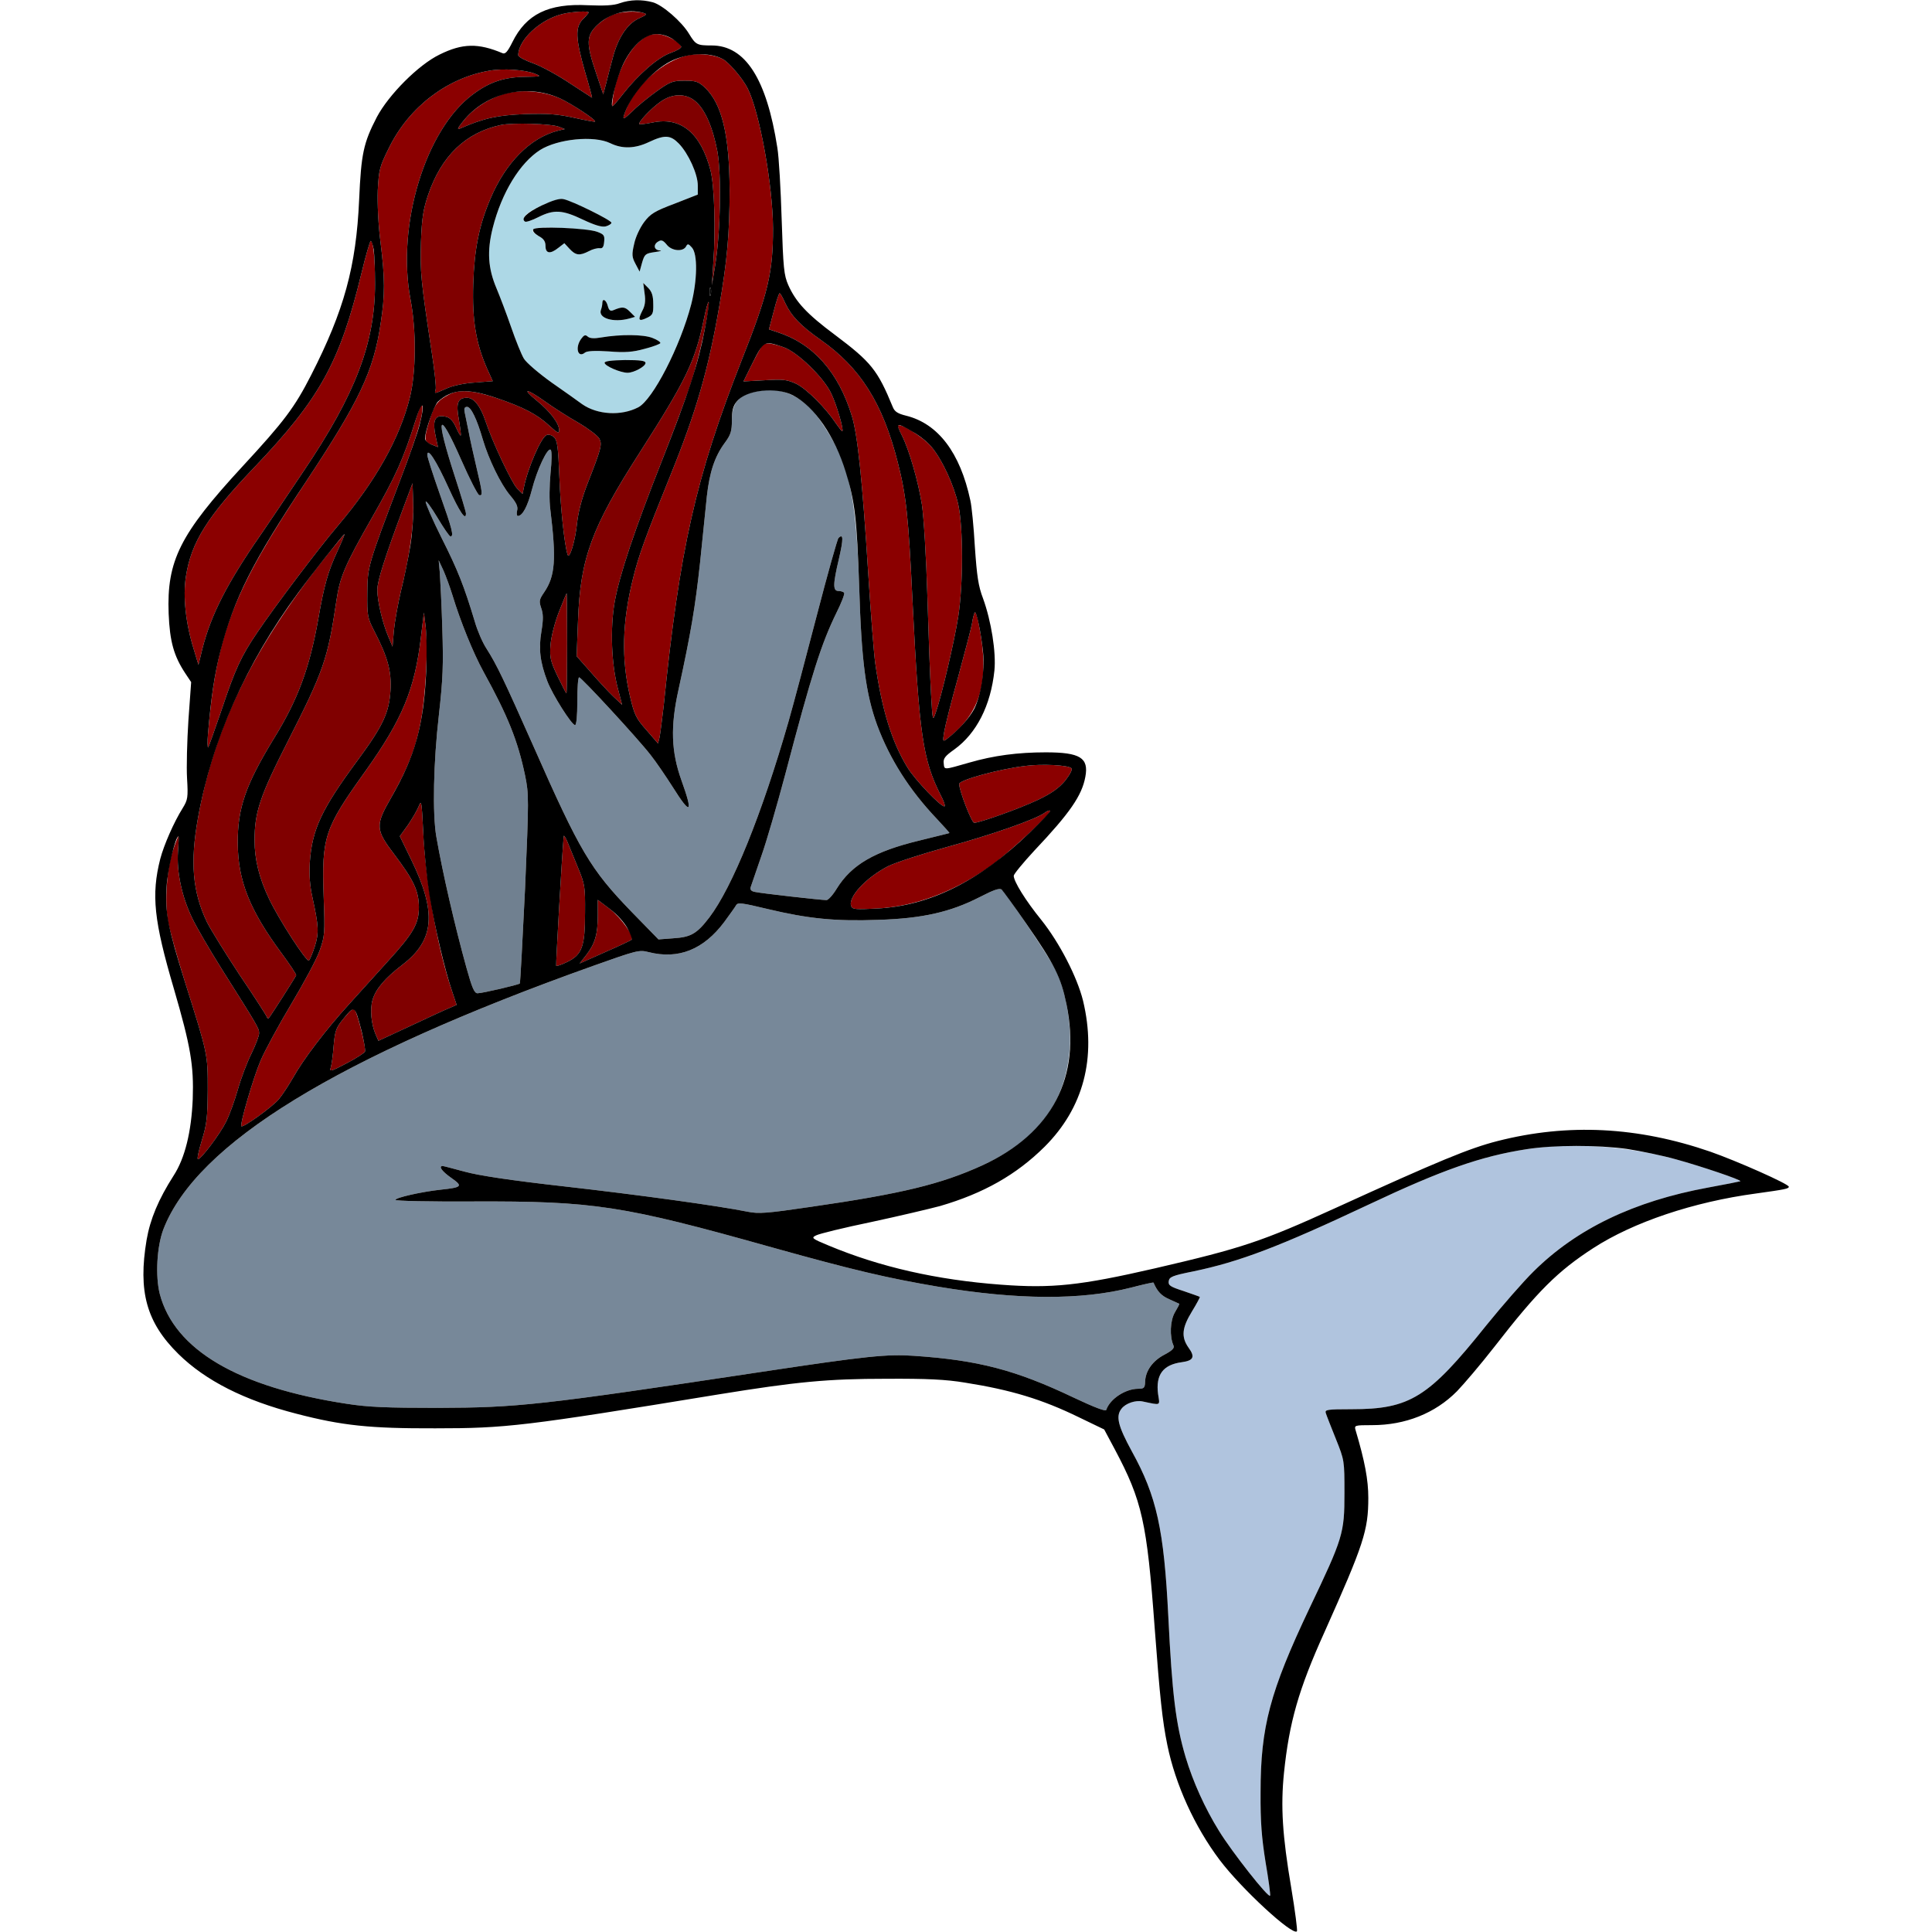 <?xml version="1.0" encoding="utf-8"?>
<!-- Generator: Adobe Illustrator 21.0.0, SVG Export Plug-In . SVG Version: 6.00 Build 0)  -->
<svg version="1.1"
	 id="svg76" inkscape:version="0.92.2 5c3e80d, 2017-08-06" sodipodi:docname="59 #17537.svg" xmlns:cc="http://creativecommons.org/ns#" xmlns:dc="http://purl.org/dc/elements/1.1/" xmlns:inkscape="http://www.inkscape.org/namespaces/inkscape" xmlns:rdf="http://www.w3.org/1999/02/22-rdf-syntax-ns#" xmlns:sodipodi="http://sodipodi.sourceforge.net/DTD/sodipodi-0.dtd" xmlns:svg="http://www.w3.org/2000/svg"
	 xmlns="http://www.w3.org/2000/svg" xmlns:xlink="http://www.w3.org/1999/xlink" x="0px" y="0px" viewBox="0 0 850 850"
	 style="enable-background:new 0 0 850 850;" xml:space="preserve">
<style type="text/css">
	.st0{fill:none;}
	.st1{fill:#8B0000;}
	.st2{fill:#800000;}
	.st3{fill:#ADD8E6;}
	.st4{fill:#778899;}
	.st5{fill:#708090;}
	.st6{fill:#B0C4DE;}
</style>
<sodipodi:namedview  bordercolor="#666666" borderopacity="1" gridtolerance="10" guidetolerance="10" id="namedview78" inkscape:current-layer="svg76" inkscape:cx="917.6022" inkscape:cy="635.68546" inkscape:pageopacity="0" inkscape:pageshadow="2" inkscape:window-height="978" inkscape:window-maximized="1" inkscape:window-width="1920" inkscape:window-x="0" inkscape:window-y="1" inkscape:zoom="0.41647059" objecttolerance="10" pagecolor="#ffffff" showgrid="false">
	</sodipodi:namedview>
<g id="g74" transform="translate(0,0) scale(1,1)">
	<path id="path4" class="st0" d="M0,0h138.3c117.1,0.1,137.6,0.3,134.4,1.4c-2.6,1-6.8,1.2-14,0.9c-17.4-0.9-27.2,3.9-33.3,16.3
		c-2.1,4.2-3.1,5.3-4.3,4.8c-10.7-4.5-17.6-4.4-27.7,0.6c-9.3,4.5-22.4,17.7-27.6,27.5c-5.9,11.4-6.9,16.1-7.8,36.5
		c-1.3,29.2-6.6,48.6-21.1,77c-7.3,14.3-11.8,20.3-30.3,40.3C79.2,235,73.3,246.7,74.2,270c0.5,12.3,2.3,18.6,7.3,26.2l2.6,3.9
		l-1.2,16.7c-0.6,9.2-0.9,20.8-0.6,25.7c0.5,8.4,0.3,9.4-1.9,13c-3.9,6.2-8.3,16.3-9.9,22.4c-4,15.8-2.8,27.2,6,57.1
		c7.4,25.4,8.8,33.7,8.3,48.5c-0.6,14.4-3.4,26-8.4,33.7c-6.7,10.5-10.3,19.1-11.9,28.3c-3.8,22.7-0.1,36.3,14,50.2
		c11.9,11.7,29,20.4,52,26.3c20,5.2,32.2,6.5,61,6.4c31.1,0,39-0.9,124.5-14.9c34.6-5.6,48-6.9,74-6.9c17.8-0.1,26.2,0.3,34.6,1.7
		c20.2,3.2,33.8,7.3,50,15.2l11.2,5.4l4.7,8.8c12,22.6,14.1,32,17.5,78.3c2.3,30.7,3.4,41.1,5.6,51.8c3.5,17.2,12,35.9,22.9,50.4
		c6.5,8.7,21.1,23.3,28.5,28.7l4.3,3.1H284.7H0V425V0z"/>
	<path id="path6" class="st0" d="M567.3,0.1L850,0v425v425H710.7H571.3l-3.2-19.3c-4-24.1-4.7-35.1-3.2-50.1
		c2.2-22.5,6.3-37,17.8-62.5C600,679.4,602,673.3,602,659c0-7.9-1.5-16-5.6-29.8c-0.6-2.1-0.5-2.2,7.3-2.2
		c14.6,0,27.7-5.2,37.3-14.9c3-3.1,10.5-11.9,16.5-19.6c19-24.5,27.9-33.3,43.5-43.4c17.6-11.4,44-20.3,71.5-24
		c12.9-1.8,14.5-2.1,14.5-3c0-1.2-22.8-11.3-34.5-15.4c-31.9-11-62.6-12.6-93.6-4.7c-12.5,3.2-25.8,8.7-71.4,29.5
		c-32.3,14.7-40.9,17.6-79.3,26.5c-33,7.6-45.4,8.9-67.9,7.2c-28.2-2.1-53.2-7.8-75.7-17.2c-7.5-3.1-7.8-3.4-5.5-4.5
		c1.3-0.7,12.3-3.4,24.4-5.9c12.1-2.6,25.6-5.8,30.1-7c34.8-10.1,58.3-31.6,64-58.6c4.4-21-3.1-46.9-19.5-67.3
		c-6.9-8.5-12.1-16.9-12.1-19.4c0-0.7,4.1-5.7,9.1-11.1c15.6-16.5,20.9-24.2,22.4-32.4c1.6-8.4-2.3-10.8-17.4-10.8
		c-12.3,0-22.9,1.4-33.6,4.5c-11.5,3.3-11,3.3-11.3,0.4c-0.3-2.2,0.6-3.3,4.7-6.2c17.3-12.5,22.5-39.8,12.6-66.4
		c-2.1-5.5-2.7-9.8-3.6-22.7c-0.5-8.8-1.4-18-2-20.5c-4.5-21-14.2-33.7-28.2-37.2c-3.7-0.9-5.1-1.8-5.9-3.8
		c-6.7-16.3-9.5-19.8-25.5-31.8c-12.2-9.1-17.1-14.3-20.5-21.9c-1.9-4.4-2.2-7.3-2.9-28.9c-0.4-13.2-1.2-27.4-1.9-31.5
		c-4.7-30.3-14.1-45-28.9-45c-6.5,0-7-0.3-10-5.2c-3-5-11.6-12.6-15.5-13.7C285.7,0.5,395.5,0.1,567.3,0.1z"/>
	<path id="path8" class="st1" d="M259,5.5c0,0.2-1.1,1.5-2.5,2.9c-3.5,3.5-3.3,8.5,0.8,22.9c1.9,6.4,3.3,11.7,3.2,11.7
		s-4.4-2.9-9.7-6.3c-5.2-3.5-12.5-7.5-16.1-8.8c-3.7-1.3-6.7-2.9-6.7-3.6c0-6.8,9.8-15.9,19.7-18.2C251.8,5.1,259,4.7,259,5.5z"/>
	<path id="path10" class="st2" d="M282.8,5.6c2.1,0.6,2,0.8-1.7,2.5c-5.1,2.3-9.3,8.6-11.6,17.7c-1,3.7-2.3,8.7-2.9,11.2l-1.2,4.5
		l-3.2-9.5c-4.4-13-4.3-16.3,0.6-21c2.2-2,5.4-4.1,7.3-4.7C274,5,279.5,4.8,282.8,5.6z"/>
	<path id="path12" class="st1" d="M288.9,15c3.7,0,10,3.2,10.8,5.5c0.2,0.6-1.9,1.8-4.7,2.8c-5.6,2-14.3,9.6-21,18.2
		c-2.4,3.1-4.4,5.4-4.6,5.2c-0.2-0.2,0.1-3,0.7-6.3c1.5-8.2,6.1-17.5,10.9-21.8C284.1,15.8,285.8,15,288.9,15z"/>
	<path id="path14" class="st1" d="M318,26c2.7,1.4,8.7,8.5,10.9,12.8c5.3,10.4,11.1,42.6,11.2,61.7c0,19.4-2.1,28.5-13.8,58
		c-20.2,51.5-27.3,82.9-34.3,152c-0.7,6-1.5,12.2-1.8,13.8l-0.7,2.8l-5.1-5.9c-4.6-5.2-5.3-6.7-7.2-14.7c-3.9-16.6-3.5-32.7,1.3-52
		c2.5-10.2,5.4-18.1,16.5-45.5c11.2-27.6,16.6-46.2,21.4-74c3.5-20,4.6-32.5,4.6-51.4c-0.1-24.3-3.4-38-10.9-45.1
		c-2.8-2.6-4-3-8.9-3c-5.2,0-6.3,0.4-12.2,4.6c-3.6,2.6-8.5,6.5-10.8,8.9c-3.6,3.4-4.3,3.8-3.7,1.8c3.7-12.3,17.6-24.9,29.4-26.7
		C308.5,23.4,314.7,24.2,318,26z"/>
	<path id="path16" class="st1" d="M235.5,32.5c2.8,1.1,2.5,1.2-4.3,1.3c-9.3,0.1-15.7,2.2-23.1,7.7c-20.9,15.4-33.7,57.5-27.5,90.2
		c2.6,13.7,2.5,32-0.3,43.3c-4.5,18-15.1,36.8-31.8,56.5c-8.4,9.9-27.3,34.9-35.2,46.6c-7.2,10.6-9.8,16.2-15.8,34.2
		c-3,8.7-5.6,16.1-5.9,16.5c-0.3,0.3-0.4-2.4-0.1-5.9c3.7-44,11.1-62.9,43.2-111.1c23.3-35.2,29.7-48.5,32.8-69.7
		c1.9-12.3,1.9-19.5-0.1-35.6c-1-7.7-1.4-16.9-1.2-22.8c0.5-9.2,0.8-10.4,5.1-19c8.8-17.7,25.4-30.4,44-33.6
		C221.4,30,231.2,30.7,235.5,32.5z"/>
	<path id="path18" class="st2" d="M246.4,43.3c5.4,2.5,16.1,9.6,15.4,10.2c-0.2,0.2-4.3-0.6-9.3-1.7c-7.2-1.6-11.6-1.9-21.5-1.6
		c-12.1,0.5-17.9,1.7-28.5,6.3c-1.5,0.7-1.3,0,1.2-3.1c4-5.1,9.9-9.2,16.6-11.6C227.8,39.1,238.6,39.8,246.4,43.3z"/>
	<path id="path20" class="st2" d="M305.9,44.5c4.3,3.6,7.7,11.5,9.7,22c1.9,10.5,1.4,36-1,50.5l-1.4,8.5l0.6-9.5
		c1.1-15,0.5-34.3-1.2-41c-4.3-16.5-13-23.7-25.5-21.1c-3,0.6-5.6,0.9-5.8,0.7c-0.7-0.7,5.1-6.9,9.1-9.7
		C295.6,41.1,301.6,40.9,305.9,44.5z"/>
	<path id="path22" class="st2" d="M246,55.8l2.5,1l-3,0.7c-12.2,3.1-23.1,14.1-29.8,30.1c-4.9,11.6-7,21.9-7.5,37.4
		c-0.5,16,1.2,26,6.1,37.2l2.5,5.5l-7.8,0.6c-4.6,0.3-9.6,1.3-12.5,2.6c-5.7,2.5-5.4,2.5-4.8,0.3c0.2-1.1-0.5-8.1-1.7-15.8
		c-4.9-32.3-5.2-35.8-4.8-48.9c0.4-10.7,1-14.4,3.2-20.9c5.8-17,16.5-27.3,31.9-30.6C225.4,53.9,242.5,54.4,246,55.8z"/>
	<path id="path24" class="st3" d="M298.7,63.2c4.2,4.4,8.3,13.4,8.3,18.4v4l-10.2,4c-8.8,3.3-10.7,4.5-13.4,8.1
		c-1.8,2.4-3.8,6.6-4.4,9.6c-1.1,4.7-1,5.8,0.6,8.8l1.8,3.4l1.1-4c1.1-3.7,1.5-4,5.6-4.6c2.4-0.3,3.4-0.7,2.2-0.7
		c-2.7-0.2-3-2.7-0.6-4c1.3-0.8,2.1-0.4,3.6,1.4c2.1,2.8,7.1,3.3,8.5,0.9c0.7-1.4,1.1-1.3,2.6,0.4c2.6,2.8,2.4,14.4-0.3,25
		c-4.8,18.5-16.9,42-23.3,45.3c-7.5,3.9-18,3.3-24.7-1.4c-1.7-1.3-7.7-5.5-13.4-9.5c-5.6-4-11.1-8.7-12.2-10.5
		c-1.1-1.8-3.6-8-5.6-13.8c-2-5.8-4.9-13.4-6.4-17c-3.8-8.9-4.3-16.5-1.7-26.8c3.9-15.4,11.9-28.5,20.8-34.2
		c7.8-4.9,23.7-6.5,30.9-3c5.3,2.6,10.9,2.4,17-0.5C292.5,59.2,295,59.4,298.7,63.2z M247.9,87.6c-3-0.7-16.3,5.3-17.2,7.8
		c-1.1,2.7,1.1,2.8,6.2,0.1c6.8-3.4,10.5-3.2,19.5,1.1c5.3,2.5,8.3,3.4,10.1,3c1.4-0.4,2.5-1.1,2.5-1.6s-4.2-2.9-9.2-5.4
		C254.7,90.2,249.3,87.9,247.9,87.6z M247.4,100.3c-13.2-0.6-15.9,0.3-10.5,3.5c2.3,1.2,3.1,2.4,3.1,4.4c0,3.4,2.1,3.7,5.7,0.8
		l2.6-2l2.3,2.5c2.7,2.9,4.4,3.1,8.5,1c1.6-0.9,3.7-1.4,4.7-1.3c1.3,0.2,1.8-0.5,2-2.8c0.3-2.8-0.1-3.3-3-4.4
		C261,101.3,254,100.5,247.4,100.3z M285.2,126.7l-2.2-2.2l0.6,4.6c0.5,3.3,0.2,5.5-1.1,7.8c-2,4-1.5,4.7,2.2,2.9
		c2.5-1.2,2.8-1.9,2.7-6.1C287.4,130.2,286.8,128.3,285.2,126.7z M265,133.4c0,0.8-0.3,2.1-0.6,2.9c-1.4,3.7,5.5,5.8,12.6,3.8
		l2.4-0.7l-2.3-2.3c-2.2-2.2-3.3-2.3-7.3-0.6c-1.3,0.5-1.9,0-2.4-1.9C266.7,131.9,265,131,265,133.4z M258.6,148.1
		c-1.1-1-1.7-0.7-3,1.1c-2.7,3.9-1.3,8.5,1.8,5.9c0.9-0.7,4.4-0.9,10.4-0.5c7.2,0.6,10.6,0.3,15.7-1.1c3.6-0.9,6.7-2.1,7-2.5
		c0.3-0.4-1.3-1.5-3.4-2.3c-4-1.6-14-1.7-22.8-0.2C261.5,149,259.5,148.9,258.6,148.1z M275,158.4c-6,0.1-9,0.5-9,1.2
		c0,1.4,7,4.4,10.1,4.4c2.8,0,7.9-2.8,7.9-4.3C284,158.7,281.7,158.4,275,158.4z"/>
	<path id="path26" class="st1" d="M163.1,106c1.1,0,1.9,7.3,1.9,18.8c0,26.1-8.5,48.5-31.5,82.6c-6.7,10-16.5,24.6-21.9,32.4
		c-13.4,19.9-19.8,33.2-23.3,48.7l-1,4l-2.1-7c-3.5-11.2-4.8-23.2-3.4-31.9c2.3-15,9.4-26.3,29.9-47.8
		c29.1-30.5,37.8-46.3,47.3-85.5C160.9,112.4,162.8,106,163.1,106z"/>
	<path id="path28" d="M312.7,126.7c0.2,0.7,0.2,2.1,0,3c-0.3,1-0.5,0.4-0.5-1.2C312.2,126.8,312.4,126.1,312.7,126.7z"/>
	<path id="path30" class="st1" d="M343,129c0.3,0,1.4,1.9,2.4,4.2c2.7,5.8,6.7,10,15.5,16.2c17.6,12.3,27.5,28,34.1,54.1
		c3.7,14.4,4.7,23.7,6.5,61.5c2.9,58.2,4.5,69.3,12.4,84.9c1.3,2.4,2,4.5,1.7,4.8c-1,1-13.1-11.6-16.4-17.1
		c-6.9-11.3-11.2-25.4-14.1-45.6c-0.6-4.1-2-21.9-3.1-39.5c-2.6-41.3-4.7-61.2-7.2-69.4c-5.9-19.4-17-31.9-32.9-37l-3.6-1.2l2.1-7.9
		C341.5,132.6,342.7,129,343,129z"/>
	<path id="path32" class="st2" d="M311.8,132.9c0.7,2.1-4,23.8-7.5,34.6c-1.9,6-7.8,21.8-13,35c-12.2,30.9-18.8,50.6-20.9,62.5
		c-2,11.6-1.4,27.1,1.4,37.8l1.9,7.3l-4-3.8c-2.2-2.1-6.6-6.9-9.9-10.7l-6.1-6.9l0.6-15.6c1-27.5,5.9-40.9,27.2-74.1
		c20.3-31.7,24.3-40,28.1-58.3C310.6,135.8,311.6,132.3,311.8,132.9z"/>
	<path id="path34" class="st1" d="M344.6,152.7c6.1,2,18,13.5,21.2,20.6c2.3,4.8,5.5,15.8,4.8,16.4c-0.2,0.2-1.4-1.4-2.8-3.4
		c-4.6-6.9-12.8-15.1-17.4-17.4c-4.1-1.9-5.7-2.1-14-1.6l-9.3,0.5l3.5-7.1c2-4,4.1-7.8,4.6-8.5C336.6,150.6,338.7,150.7,344.6,152.7
		z"/>
	<path id="path36" class="st4" d="M360.8,184.9c12.7,18.2,15.8,31.4,17.2,73.1c1,33,2.9,47.2,7.9,61c5.5,14.8,14.1,28.5,26.4,41.4
		c3.1,3.3,5.5,6,5.4,6.1c-0.1,0.1-6,1.5-13.2,3.3c-19.9,4.8-29.9,10.7-36.4,21.2c-1.7,2.8-3.7,5-4.5,5c-2.3,0-29-3-31.5-3.6
		c-1.6-0.3-2.2-1-1.8-2.2c0.3-0.9,2.4-7,4.6-13.4c2.3-6.4,7-22.7,10.6-36.2c11.7-44.5,15.9-57.5,22.5-71c2.2-4.4,3.7-8.3,3.4-8.8
		c-0.3-0.4-1.4-0.8-2.5-0.8c-2.5,0-2.5-2.8,0.2-14.2c2-8.7,2-11.3-0.2-9.1c-0.5,0.5-4.8,15.8-9.5,33.9
		c-4.7,18.1-10.3,39.2-12.5,46.9c-11.7,40.7-24.7,72.8-34.8,86.1c-5.5,7.2-8.1,8.7-15.8,9.2l-6.6,0.5l-11.8-12.1
		c-18.1-18.7-22.7-26.4-43.3-73.1c-12.8-28.8-16-35.6-20.6-42.8c-1.7-2.6-4-7.9-5.1-11.8c-4.8-15.9-7.5-22.7-14.6-36.8
		c-4.1-8.2-7.2-15.4-7-16c0.2-0.6,2.5,2.6,5.2,7.1c2.7,4.5,5.2,8.2,5.7,8.2c1.6,0,0.7-3.4-4.7-18.6c-3-8.5-5.5-16.3-5.5-17.2
		c0-3.6,3.9,2.4,9.3,14.3c4.9,10.8,7.7,14.9,7.7,11.4c0-0.7-2.2-8-4.9-16.3c-8.8-27.1-7.4-30.5,2.9-7.1c3.6,8.2,7.1,15,7.8,15.3
		c1.7,0.5,1.5-0.9-1.2-12.3c-1.3-5.5-2.9-12.7-3.5-16c-0.7-3.3-1.4-7-1.7-8.3c-0.3-1.5,0-2.2,1.1-2.2c1.7,0,4.3,5.3,6.9,14.3
		c2.6,8.8,7.9,19.7,12,24.6c2.8,3.3,3.6,5,3.1,6.8c-0.3,1.3-0.1,2.3,0.3,2.3c2.1,0,4.3-4.2,6.2-11.5c2.3-9,7-18.9,8.3-17.6
		c0.5,0.5,0.5,4.7-0.1,10.3c-0.5,5.2-0.6,12.2-0.1,15.8c2.7,22.1,2.2,29.4-2.7,36.6c-2.2,3.2-2.3,3.9-1.3,6.9
		c0.9,2.5,1,4.9,0.1,10.3c-1.3,7.7-0.6,13.5,2.6,21.9c2.2,5.8,10.7,19.3,12.2,19.3c0.6,0,1-4,1-10.5c0-5.8,0.3-10.5,0.8-10.5
		c1,0,26,27.1,31.4,34.1c2.4,3,6.8,9.5,9.8,14.2c7.9,12.6,9.1,11.7,3.8-3c-4.5-12.6-4.9-23.6-1.3-39.8c5.5-25.2,7.4-36.6,9.5-56
		c1.1-11,2.5-24.2,3-29.3c1.2-10.5,3.4-17.3,7.9-23.4c2.6-3.5,3.1-5.1,3.1-9.9c0-8.5,3.7-12,14-13.2
		C345.5,170.7,354.1,175.2,360.8,184.9z"/>
	<path id="path38" class="st2" d="M218.4,175.1c12,4.1,17.9,7.2,23.2,12.1c3.7,3.4,4.4,3.7,4.4,2.1c0-3-3.9-8.2-9.8-13
		c-7.1-5.8-4.6-5.5,3.7,0.4c3.6,2.6,10.2,6.8,14.6,9.3c4.4,2.6,8.5,5.7,9.2,7c1.3,2.6,0.8,4.4-5.3,20c-2.3,5.9-4,12.3-4.5,17
		c-0.8,8.1-3.4,16.5-4.2,14c-1.4-4.5-3.1-20.4-3.6-34.2c-0.5-12.9-0.9-16-2.3-17.4c-0.9-0.9-2.4-1.4-3.3-1c-2.4,0.9-8.3,14.5-10,23
		l-0.6,2.9l-2.4-2.4c-2.4-2.5-10.9-20.5-13.9-29.6c-2.2-6.6-5.1-10.3-8.1-10.3c-4.1,0-5,2.3-3.6,9.7c0.6,3.6,1,6.7,0.8,6.9
		c-0.2,0.2-1.1-1.4-2.1-3.6c-1.1-2.6-2.6-4.2-4.2-4.6c-5.2-1.3-6.4,1.4-4.5,9.7l0.8,3.6l-2.8-1.1c-3.4-1.2-3.5-2.4-0.9-10.8
		c2.1-6.7,3.5-8.6,8.5-11.2C202,171.2,208.3,171.7,218.4,175.1z"/>
	<path id="path40" class="st2" d="M185.8,178.6c0.5,3.8-2.2,12.9-9.9,33.1c-14.1,37.2-14.2,37.6-14.3,49.3c-0.1,9.9,0.1,10.8,3,16.5
		c6,11.6,7.7,17.7,7.2,26.3c-0.6,9.8-3.3,15.6-14.6,30.9c-15.7,21.3-19.9,30.2-20.9,44.7c-0.3,5.7,0,10.3,1.2,15.6
		c2.7,12.4,2.9,15.4,1,21.4c-1,3.1-2.2,5.9-2.6,6.2c-1.1,0.7-13.3-18.2-17.5-27.1c-4.4-9.2-6.4-17.4-6.4-25.8
		c0-12.4,2.4-19.5,14.5-43.3c15.9-31.3,17.7-36.4,21.5-62.1c1.5-10.4,3.7-15.6,15.5-36.3c10.7-18.7,14-26.2,19.2-42.7
		C184.5,179.4,185.6,177,185.8,178.6z"/>
	<path id="path42" class="st1" d="M409.9,196.7c4.6,5.5,9.8,16.7,11.7,25.3c2.2,10.2,2.2,35,0,49.2c-1.7,11-7.4,35.2-9.9,42.3
		c-1.4,4-1.4,3.8-2.1-8.5c-0.4-6.9-1.1-26.2-1.6-43s-1.6-34.8-2.4-40c-1.6-10.1-5.6-24-8.7-30.2c-1.1-2.1-1.9-4-1.9-4.3
		C395,185.3,406.2,192.2,409.9,196.7z"/>
	<path id="path44" class="st2" d="M181.5,212.6l0.3,8.9c0.3,9.7-1.4,22.3-5.4,38.5c-1.3,5.6-2.7,13.3-3.1,17.3l-0.6,7.2l-1.9-4.5
		c-2.5-5.9-4.8-15.5-4.8-20.5c0-3.8,3.1-13.7,11.6-36.5L181.5,212.6z"/>
	<path id="path46" class="st2" d="M151.6,235c0.1,0-1.2,3.3-3,7.2c-4.3,9.2-6,15.3-8.6,30.3c-3.8,21.4-8.9,35.2-19.3,52.1
		c-12.6,20.6-16.2,30.9-16.1,46.4c0.1,16.5,5.3,29.5,19.3,48.4c3.6,4.9,6.5,9.2,6.4,9.7c-0.3,0.8-11.3,18.1-12.1,18.9
		c-0.2,0.3-0.7-0.1-0.9-0.8c-0.3-0.7-5.6-9-11.9-18.3c-6.2-9.4-12.7-19.9-14.4-23.3c-6.3-13.3-7.4-26.2-3.9-45.7
		c7.2-40.3,24.5-75.4,57.2-116.2C148.2,238.9,151.5,235,151.6,235z"/>
	<path id="path48" class="st5" d="M193,246.5l2.1,4.5c1.1,2.5,2.9,7.4,4,11c3.5,11.5,9.1,25.3,13.6,33.5
		c10.8,19.6,15.1,30.4,18.3,45.6c1.7,8.4,1.7,10,0,49.9c-1.1,22.7-2.1,41.4-2.3,41.7c-0.7,0.6-16.5,4.3-18.6,4.3
		c-1.4,0-2.4-2.3-4.9-11.3c-5.2-18.8-10.4-41.4-13.2-57.4c-1.8-10.1-1.3-33.1,1.1-53.8c1.8-16,2-22,1.5-38
		c-0.3-10.5-0.9-21.5-1.1-24.5L193,246.5z"/>
	<path id="path50" class="st2" d="M249.3,261c0.1,0,0.2,9.9,0.2,22c0,12.1-0.1,22-0.3,22s-1.9-3.4-3.9-7.5
		c-3.2-6.8-3.5-8.2-3.1-13.8c0.3-3.6,1.8-9.6,3.7-14.5C247.7,264.7,249.2,261,249.3,261z"/>
	<path id="path52" class="st1" d="M430.6,274.5c5,24.9,1.1,39.2-14,50.6c-1.8,1.3-1.9,1.2-1.2-3.1c0.4-2.5,3.1-13.3,6.1-24
		c2.9-10.7,5.7-21.3,6.1-23.5c0.3-2.2,0.9-4.4,1.2-5C429.2,269,430,271.2,430.6,274.5z"/>
	<path id="path54" class="st1" d="M186.5,269.5l0.8,6.5c1.1,9,0,30.5-2.3,42.1c-2.1,11.2-5.9,20.6-13,33c-6.9,12-6.8,13.9,1.4,24.7
		c8.6,11.4,10.8,16,10.9,23.2c0,7.4-2.3,11.5-13.8,24.1c-4.7,5.2-12.3,13.6-17,18.8c-10.2,11.2-20,24.1-24.6,32.3
		c-1.9,3.3-4.7,7.6-6.3,9.5c-2.8,3.3-15.7,12.6-16.4,11.8c-0.8-0.7,5.3-21.6,8.5-29c1.9-4.4,7.9-15.5,13.4-24.7
		c5.5-9.2,11.2-19.8,12.5-23.5c2.3-6.5,2.4-7.5,1.8-23.8c-0.9-26.3,0.3-30,18.2-55c16.4-23,21.9-36.2,24.6-59.3L186.5,269.5z"/>
	<path id="path56" class="st1" d="M471.4,338c0.5,0.5-0.6,2.7-2.8,5.5c-2.8,3.3-5.9,5.5-11.9,8.4c-7.8,3.7-25.6,10.1-28.1,10.1
		c-1.1,0-6.6-14.1-6.6-17.1c0-1.7,17.3-6.5,28.9-7.9C458.3,336,470,336.6,471.4,338z"/>
	<path id="path58" class="st2" d="M186.2,366c1,21.6,6.5,52.3,12.8,70.4l1.9,5.7l-3.2,1.4c-1.8,0.7-9.5,4.3-17.2,7.9l-14,6.5
		l-1.2-2.7c-2-4.6-2.6-11.2-1.4-15.3c1.4-4.8,5.5-9.6,13.2-15.5c14.1-10.8,15.1-23,3.8-46.2l-5-10.3l3.4-4.7c1.8-2.6,4-6.3,4.8-8.2
		C185.4,351.7,185.5,352.2,186.2,366z"/>
	<path id="path60" class="st1" d="M462,356.7c0.9,0.9-18.6,19-26.2,24.3c-16.3,11.5-33.1,17.8-49.9,18.7c-9.3,0.5-10.9,0.4-11.4-1
		c-1.6-3.9,6.5-12.6,16.2-17.6c3.2-1.6,14.9-5.4,26.1-8.5c19.7-5.4,38.8-12.1,42.8-15C460.6,356.8,461.7,356.4,462,356.7z"/>
	<path id="path62" class="st2" d="M249.7,370.5c0.9,2.2,3,7.4,4.7,11.5c2.9,7,3.1,8.3,3,19.5c0,15-1.3,18.5-7.8,21.7
		c-2.5,1.2-4.7,2-4.9,1.7c-0.2-0.3,2.4-46.6,3.3-56.9C248,367.2,248.8,368.3,249.7,370.5z"/>
	<path id="path64" class="st2" d="M78.5,368c0.2,0,0.1,3-0.2,6.7c-0.6,8.7,1.6,19.5,6.1,28.9c1.8,3.9,7.8,14.2,13.2,22.8
		c15.9,25.2,16.4,26,16.4,28.2c0,1.1-1.5,5.1-3.4,9c-1.9,3.8-4.6,10.9-6,15.9c-1.4,4.9-3.7,11.2-5.1,14c-2.7,5.4-11,16.5-12.4,16.5
		c-0.5,0,0.3-3.7,1.7-8.3c2.2-7.1,2.5-10.1,2.6-22.2c0-15.8,0.1-15.4-10-47.4c-3.5-11.2-6.9-23.3-7.5-26.9c-1.5-8.6-0.6-22.1,2-30.5
		C77.1,371,78.3,368,78.5,368z"/>
	<path id="path66" class="st4" d="M440.7,391.4c2.4,2.2,20.7,29.3,23.5,34.9c4.4,8.5,7.1,23.1,6.5,34.2
		c-1.5,24.1-13.8,40.9-38.5,52.2c-18.2,8.3-35.5,12.5-75.7,18.3c-19.1,2.8-22.7,3.1-27.6,2.1c-12.9-2.6-47.7-7.4-80.4-11.1
		c-24-2.7-37.8-4.8-44-6.5c-4.9-1.3-9.3-2.5-9.7-2.5c-2.1,0-0.3,2.4,3.7,5.2c5.3,3.7,4.8,4.2-4.5,5.2c-8.4,0.9-20,3.5-20,4.5
		c0,0.5,15.2,0.8,33.8,0.7c53.6-0.2,66,1.7,132.2,20.3c35.1,9.8,50.3,13.4,72.8,17.2c34.8,5.8,62.8,6,84.8,0.4
		c5.4-1.4,9.8-2.4,9.9-2.2c1.7,4,3.5,5.8,6.9,7.3c2.2,1,4.2,1.9,4.4,2c0.2,0.1-0.7,1.8-1.9,3.8c-2.1,3.6-2.4,10.6-0.6,14.6
		c0.5,1.1-0.6,2.2-4,4c-5.2,2.7-8.4,7.2-8.5,12c-0.1,2.6-0.5,3-3,3c-5.7,0-12.5,4.5-14.1,9.3c-0.2,0.8-5.2-1.1-14.3-5.4
		c-25.6-12.2-42.1-16.5-70.4-18.4c-11.7-0.8-20.8,0.1-66.5,7c-98.2,14.8-107.7,15.8-143,15.9c-22.4,0-30.4-0.3-40-1.8
		c-47.8-7.3-75.7-23.7-82.2-48.3c-2-7.9-1.3-20.9,1.6-28.5c14.6-37.7,76.5-75.7,188.9-115.8c19.4-6.9,20.4-7.2,24.6-6.1
		c13.1,3.3,24.1-1.1,33.2-13.2c2.4-3.3,4.8-6.6,5.3-7.5c0.7-1.2,2.5-1,13.7,1.7c18,4.3,29.9,5.5,48.8,4.8c19.4-0.6,31.7-3.4,44.6-10
		C437.2,391.5,439.8,390.6,440.7,391.4z"/>
	<path id="path68" class="st2" d="M263,395.9l5.4,4.1c4.8,3.7,10.8,12.1,9.5,13.4c-0.2,0.3-5.5,2.8-11.7,5.5l-11.2,5l2.9-3.7
		c3.9-5,5.1-9.2,5.1-17.4V395.9z"/>
	<path id="path70" class="st2" d="M156.2,444.5c1.4,2.4,4.9,16.9,4.4,18.1c-0.3,0.7-3.9,3-8.1,5.2c-7,3.7-7.6,3.8-7,1.9
		c0.4-1.2,1-5.6,1.3-9.7c0.6-6.9,1.1-7.9,4.7-12.3C154.6,444,155.6,443.3,156.2,444.5z"/>
	<path id="path72" class="st6" d="M737.5,510.1c10.9,3,28.7,9,28.2,9.6c-0.2,0.1-6.6,1.4-14.3,2.8c-32.6,6-57.7,18.1-76.6,36.8
		c-4.6,4.5-13.9,15.2-20.8,23.7c-25.5,31.9-33.6,37-59.4,37c-10.8,0-11.8,0.2-11.3,1.7c0.3,1,2.3,6.1,4.4,11.3
		c3.8,9.5,3.8,9.5,3.8,24c0,17.6-0.6,19.6-15.4,50.6c-17.4,36.7-21.5,52.2-21.5,80.9c-0.1,13.2,0.5,20.1,2.2,30.8
		c1.3,7.6,2.2,14.2,2,14.7c-0.5,1.5-16.8-19.2-22.5-28.5c-6.2-10-11.4-21.5-14.7-32.5c-4.3-14.6-5.9-27.4-7.6-62
		c-1.9-38.1-5.1-52.7-16-72.4c-6.1-11.2-7.2-15.5-4.6-18.8c1.8-2.4,6.2-3.9,9.4-3.2c8.2,1.7,7.5,2,6.7-3.3
		c-1.1-8.5,2.2-12.9,10.5-14c5.1-0.7,5.9-2.3,2.9-6.4c-3.3-4.7-2.9-8.7,1.5-15.9c2.1-3.4,3.6-6.3,3.5-6.4c-0.2-0.2-3.5-1.3-7.2-2.6
		c-5.9-1.9-6.8-2.5-6.5-4.4c0.3-1.8,1.6-2.4,10.6-4.2c20.7-4.3,38-10.9,77.7-29.6c32-15.1,49.1-21.1,69.1-24.2
		C691.5,502.5,715.9,504.2,737.5,510.1z"/>
	<path d="M287.2,1c4.3,1.2,12.7,8.5,15.9,13.8c3,4.9,3.5,5.2,10,5.2c14.8,0,24.2,14.7,28.9,45c0.7,4.1,1.5,18.3,1.9,31.5
		c0.7,21.6,1,24.5,2.9,28.9c3.4,7.6,8.3,12.8,20.5,21.9c16,12,18.8,15.5,25.5,31.8c0.8,2,2.2,2.9,5.9,3.8
		c14,3.5,23.7,16.2,28.2,37.2c0.6,2.5,1.5,11.7,2,20.5c0.9,12.9,1.5,17.2,3.6,22.7c3.6,9.9,5.8,23.7,5,31.7
		c-1.6,15.4-7.9,27.7-17.6,34.7c-4.1,2.9-5,4-4.7,6.2c0.3,2.9-0.2,2.9,11.3-0.4c10.7-3.1,21.3-4.5,33.6-4.5c15.1,0,19,2.4,17.4,10.8
		c-1.5,8.2-6.8,15.9-22.4,32.4c-5,5.4-9.1,10.4-9.1,11.1c0,2.5,5.2,10.9,12.1,19.4c8,10,15.8,25.1,18.4,35.6
		c6,25.1,0.2,47.1-16.9,64.2c-12.4,12.3-26.8,20.5-46,26.1c-4.5,1.2-18,4.4-30.1,7c-12.1,2.5-23.1,5.2-24.4,5.9
		c-2.3,1.1-2,1.4,5.5,4.5c22.5,9.4,47.5,15.1,75.7,17.2c22.5,1.7,34.9,0.4,67.9-7.2c38.4-8.9,47-11.8,79.3-26.5
		c45.6-20.8,58.9-26.3,71.4-29.5c31-7.9,61.7-6.3,93.6,4.7c11.7,4.1,34.5,14.2,34.5,15.4c0,0.9-1.6,1.2-14.5,3
		c-27.5,3.7-53.9,12.6-71.5,24c-15.6,10.1-24.5,18.9-43.5,43.4c-6,7.7-13.5,16.5-16.5,19.6c-9.6,9.7-22.7,14.9-37.3,14.9
		c-7.8,0-7.9,0.1-7.3,2.2c4.1,13.8,5.6,21.9,5.6,29.8c0,14.3-2,20.4-19.3,59.1c-11.4,25.2-15.5,39.7-17.8,61.9
		c-1.5,14.8-0.7,27.6,3.2,50.6c1.7,10.2,2.8,18.8,2.5,19.1c-2,2-24.5-18.8-34-31.4c-11-14.6-19.5-33.3-23-50.5
		c-2.2-10.7-3.3-21.1-5.6-51.8c-3.4-46.3-5.5-55.7-17.5-78.3l-4.7-8.8l-11.2-5.4c-16.2-7.9-29.8-12-50-15.2
		c-8.4-1.4-16.8-1.8-34.6-1.7c-26,0-39.4,1.3-74,6.9c-85.5,14-93.4,14.9-124.5,14.9c-28.8,0.1-41-1.2-61-6.4
		c-23-5.9-40.1-14.6-52-26.3c-14.1-13.9-17.8-27.5-14-50.2c1.6-9.2,5.2-17.8,11.9-28.3c5-7.7,7.8-19.3,8.4-33.7
		c0.5-14.8-0.9-23.1-8.3-48.5c-8.8-29.9-10-41.3-6-57.1c1.6-6.1,6-16.2,9.9-22.4c2.2-3.6,2.4-4.6,1.9-13c-0.3-4.9,0-16.5,0.6-25.7
		l1.2-16.7l-2.6-3.9c-5-7.6-6.8-13.9-7.3-26.2c-0.9-23.3,5-35,32.4-64.7c18.5-20,23-26,30.3-40.3c14.5-28.4,19.8-47.8,21.1-77
		c0.9-20.4,1.9-25.1,7.8-36.5c5.2-9.8,18.3-23,27.6-27.5c10.1-5,17-5.1,27.7-0.6c1.2,0.5,2.2-0.6,4.3-4.8
		c6.1-12.4,15.9-17.2,33.3-16.3c7.2,0.3,11.4,0.1,14-0.9C277.3-0.2,282.3-0.3,287.2,1z M247.7,6.1C237.8,8.4,228,17.5,228,24.3
		c0,0.7,3,2.3,6.7,3.6c3.6,1.3,10.9,5.3,16.1,8.8c5.3,3.4,9.6,6.3,9.7,6.3s-1.3-5.3-3.2-11.7c-4.1-14.4-4.3-19.4-0.8-22.9
		c1.4-1.4,2.5-2.7,2.5-2.9C259,4.7,251.8,5.1,247.7,6.1z M262.8,11c-4.9,4.7-5,8-0.6,21l3.2,9.5l1.2-4.5c0.6-2.5,1.9-7.5,2.9-11.2
		c2.3-9.1,6.5-15.4,11.6-17.7c3.7-1.7,3.8-1.9,1.7-2.5C276,3.8,268.2,5.9,262.8,11z M288.9,15c-5.2,0-10.9,5.2-14.8,13.4
		c-2.6,5.4-5.7,17.4-4.7,18.3c0.2,0.2,2.2-2.1,4.6-5.2c6.7-8.6,15.4-16.2,21-18.2c2.8-1,4.9-2.2,4.7-2.8c-0.2-0.5-1.8-2-3.7-3.3
		C294,15.9,291.2,15,288.9,15z M295,27c-8.4,4.3-17.9,15.4-20.5,23.8c-0.6,2,0.1,1.6,3.7-1.8c2.3-2.4,7.2-6.3,10.8-8.9
		c5.9-4.2,7-4.6,12.2-4.6c4.9,0,6.1,0.4,8.9,3c7.5,7.1,10.8,20.8,10.9,45.1c0,18.9-1.1,31.4-4.6,51.4c-4.8,27.8-10.2,46.4-21.4,74
		c-11.1,27.4-14,35.3-16.5,45.5c-4.8,19.3-5.2,35.4-1.3,52c1.9,8,2.6,9.5,7.2,14.7l5.1,5.9l0.7-2.8c0.3-1.6,1.1-7.8,1.8-13.8
		c7-69.1,14.1-100.5,34.3-152c11.7-29.5,13.8-38.6,13.8-58c-0.1-19.1-5.9-51.3-11.2-61.7c-2.2-4.3-8.2-11.4-10.9-12.8
		C312.1,22.8,302.3,23.3,295,27z M215.3,31.1c-18.6,3.2-35.2,15.9-44,33.6c-4.3,8.6-4.6,9.8-5.1,19c-0.2,5.9,0.2,15.1,1.2,22.8
		c2,16.1,2,23.3,0.1,35.6c-3.1,21.2-9.5,34.5-32.8,69.7C111,247.3,103,263.3,97,286.4c-2.6,10.2-4.1,20.1-5.5,36.5
		c-0.3,3.5-0.2,6.2,0.1,5.9c0.3-0.4,2.9-7.8,5.9-16.5c6-18,8.6-23.6,15.8-34.2c7.9-11.7,26.8-36.7,35.2-46.6
		c16.7-19.7,27.3-38.5,31.8-56.5c2.8-11.3,2.9-29.6,0.3-43.3c-6.2-32.7,6.6-74.8,27.5-90.2c7.4-5.5,13.8-7.6,23.1-7.7
		c6.8-0.1,7.1-0.2,4.3-1.3C231.2,30.7,221.4,30,215.3,31.1z M203.7,53.4c-2.5,3.1-2.7,3.8-1.2,3.1c10.6-4.6,16.4-5.8,28.5-6.3
		c9.9-0.3,14.3,0,21.5,1.6c5,1.1,9.1,1.9,9.3,1.7c0.7-0.6-10-7.7-15.4-10.2C231.6,36.6,213.7,40.8,203.7,53.4z M290.4,44.9
		c-4,2.8-9.8,9-9.1,9.7c0.2,0.2,2.8-0.1,5.8-0.7c12.5-2.6,21.2,4.6,25.5,21.1c1.7,6.7,2.3,26,1.2,41l-0.6,9.5l1.4-8.5
		c2.4-14.5,2.9-40,1-50.5c-2-10.5-5.4-18.4-9.7-22S295.6,41.1,290.4,44.9z M220.3,55c-15.4,3.3-26.1,13.6-31.9,30.6
		c-2.2,6.5-2.8,10.2-3.2,20.9c-0.4,13.1-0.1,16.6,4.8,48.9c1.2,7.7,1.9,14.7,1.7,15.8c-0.6,2.2-0.9,2.2,4.8-0.3
		c2.9-1.3,7.9-2.3,12.5-2.6l7.8-0.6l-2.5-5.5c-4.9-11.2-6.6-21.2-6.1-37.2c0.5-15.5,2.6-25.8,7.5-37.4c6.7-16,17.6-27,29.8-30.1
		l3-0.7l-2.5-1C242.5,54.4,225.4,53.9,220.3,55z M285.5,62.5c-6.1,2.9-11.7,3.1-17,0.5c-7.2-3.5-23.1-1.9-30.9,3
		c-8.9,5.7-16.9,18.8-20.8,34.2c-2.6,10.3-2.1,17.9,1.7,26.8c1.5,3.6,4.4,11.2,6.4,17c2,5.8,4.5,12,5.6,13.8
		c1.1,1.8,6.6,6.5,12.2,10.5c5.7,4,11.7,8.2,13.4,9.5c6.7,4.7,17.2,5.3,24.7,1.4c6.4-3.3,18.5-26.8,23.3-45.3
		c2.7-10.6,2.9-22.2,0.3-25c-1.5-1.7-1.9-1.8-2.6-0.4c-1.4,2.4-6.4,1.9-8.5-0.9c-1.5-1.8-2.3-2.2-3.6-1.4c-2.4,1.3-2.1,3.8,0.6,4
		c1.2,0,0.2,0.4-2.2,0.7c-4.1,0.6-4.5,0.9-5.6,4.6l-1.1,4l-1.8-3.4c-1.6-3-1.7-4.1-0.6-8.8c0.6-3,2.6-7.2,4.4-9.6
		c2.7-3.6,4.6-4.8,13.4-8.1l10.2-4v-4c0-5-4.1-14-8.3-18.4C295,59.4,292.5,59.2,285.5,62.5z M163.1,106c-0.3,0-2.2,6.4-4.1,14.3
		c-9.5,39.2-18.2,55-47.3,85.5c-20.5,21.5-27.6,32.8-29.9,47.8c-1.4,8.7-0.1,20.7,3.4,31.9l2.1,7l1-4c3.5-15.5,9.9-28.8,23.3-48.7
		c5.4-7.8,15.2-22.4,21.9-32.4c23-34.1,31.5-56.5,31.5-82.6c0-6.2-0.3-13-0.6-15.1C164,107.7,163.5,106,163.1,106z M312.7,126.7
		c-0.3-0.6-0.5,0.1-0.5,1.8c0,1.6,0.2,2.2,0.5,1.2C312.9,128.8,312.9,127.4,312.7,126.7z M343,129c-0.3,0-1.5,3.6-2.6,8l-2.1,7.9
		l3.6,1.2c15.9,5.1,27,17.6,32.9,37c2.5,8.2,4.6,28.1,7.2,69.4c1.1,17.6,2.5,35.4,3.1,39.5c2.9,20.2,7.2,34.3,14.1,45.6
		c3.3,5.5,15.4,18.1,16.4,17.1c0.3-0.3-0.4-2.4-1.7-4.8c-7.9-15.6-9.5-26.7-12.4-84.9c-1.8-37.8-2.8-47.1-6.5-61.5
		c-6.6-26.1-16.5-41.8-34.1-54.1c-8.8-6.2-12.8-10.4-15.5-16.2C344.4,130.9,343.3,129,343,129z M311.8,132.9
		c-0.2-0.6-1.2,2.9-2.2,7.8c-3.8,18.3-7.8,26.6-28.1,58.3c-21.3,33.2-26.2,46.6-27.2,74.1l-0.6,15.6l6.1,6.9
		c3.3,3.8,7.7,8.6,9.9,10.7l4,3.8l-1.9-7.3c-2.8-10.7-3.4-26.2-1.4-37.8c2.1-11.9,8.7-31.6,20.9-62.5c11.5-29.2,15.9-42.5,18.7-57.3
		C311.2,139,312,133.5,311.8,132.9z M330.6,160.7l-3.5,7.1l9.3-0.5c8.3-0.5,9.9-0.3,14,1.6c4.6,2.3,12.8,10.5,17.4,17.4
		c1.4,2,2.6,3.6,2.8,3.4c0.7-0.6-2.5-11.6-4.8-16.4c-3.2-7.1-15.1-18.6-21.2-20.6C336,149.8,336.1,149.7,330.6,160.7z M324.1,176.7
		c-1.6,1.9-2.1,4-2.1,8.2c0,4.8-0.5,6.4-3.1,9.9c-4.5,6.1-6.7,12.9-7.9,23.4c-0.5,5.1-1.9,18.3-3,29.3c-2.1,19.4-4,30.8-9.5,56
		c-3.6,16.2-3.2,27.2,1.3,39.8c5.3,14.7,4.1,15.6-3.8,3c-3-4.7-7.4-11.2-9.8-14.2c-5.4-7-30.4-34.1-31.4-34.1
		c-0.5,0-0.8,4.7-0.8,10.5c0,6.5-0.4,10.5-1,10.5c-1.5,0-10-13.5-12.2-19.3c-3.2-8.4-3.9-14.2-2.6-21.9c0.9-5.4,0.8-7.8-0.1-10.3
		c-1-3-0.9-3.7,1.3-6.9c4.9-7.2,5.4-14.5,2.7-36.6c-0.5-3.6-0.4-10.6,0.1-15.8c0.6-5.6,0.6-9.8,0.1-10.3c-1.3-1.3-6,8.6-8.3,17.6
		c-1.9,7.3-4.1,11.5-6.2,11.5c-0.4,0-0.6-1-0.3-2.3c0.5-1.8-0.3-3.5-3.1-6.8c-4.1-4.9-9.4-15.8-12-24.6c-2.6-9-5.2-14.3-6.9-14.3
		c-1.1,0-1.4,0.7-1.1,2.2c0.3,1.3,1,5,1.7,8.3c0.6,3.3,2.2,10.5,3.5,16c2.7,11.4,2.9,12.8,1.2,12.3c-0.7-0.3-4.2-7.1-7.8-15.3
		c-10.3-23.4-11.7-20-2.9,7.1c2.7,8.3,4.9,15.6,4.9,16.3c0,3.5-2.8-0.6-7.7-11.4c-5.4-11.9-9.3-17.9-9.3-14.3
		c0,0.9,2.5,8.7,5.5,17.2c5.4,15.2,6.3,18.6,4.7,18.6c-0.5,0-3-3.7-5.7-8.2c-2.7-4.5-5-7.7-5.2-7.1c-0.2,0.6,2.9,7.8,7,16
		c7.1,14.1,9.8,20.9,14.6,36.8c1.1,3.9,3.4,9.2,5.1,11.8c4.6,7.2,7.8,14,20.6,42.8c20.6,46.7,25.2,54.4,43.3,73.1l11.8,12.1l6.6-0.5
		c7.7-0.5,10.3-2,15.8-9.2c10.1-13.3,23.1-45.4,34.8-86.1c2.2-7.7,7.8-28.8,12.5-46.9c4.7-18.1,9-33.4,9.5-33.9
		c2.2-2.2,2.2,0.4,0.2,9.1c-2.7,11.4-2.7,14.2-0.2,14.2c1.1,0,2.2,0.4,2.5,0.8c0.3,0.5-1.2,4.4-3.4,8.8c-6.6,13.5-10.8,26.5-22.5,71
		c-3.6,13.5-8.3,29.8-10.6,36.2c-2.2,6.4-4.3,12.5-4.6,13.4c-0.4,1.2,0.2,1.9,1.8,2.2c2.5,0.6,29.2,3.6,31.5,3.6
		c0.8,0,2.8-2.2,4.5-5c6.5-10.5,16.5-16.4,36.4-21.2c7.2-1.8,13.1-3.2,13.2-3.3c0.1-0.1-2.3-2.8-5.4-6.1
		c-12.3-12.9-20.9-26.6-26.4-41.4c-5-13.8-6.9-28-7.9-61c-1-29.7-1.9-37.5-5.9-50.3C367.3,192,358.4,179,349,174
		C341.7,170.1,328.1,171.5,324.1,176.7z M192.7,176.7c-1.7,1.6-5.7,12.9-5.7,16.2c0,0.9,1.3,2.1,2.9,2.7l2.8,1.1l-0.8-3.6
		c-1.9-8.3-0.7-11,4.5-9.7c1.6,0.4,3.1,2,4.2,4.6c1,2.2,1.9,3.8,2.1,3.6c0.2-0.2-0.2-3.3-0.8-6.9c-1.4-7.4-0.5-9.7,3.6-9.7
		c3,0,5.9,3.7,8.1,10.3c3,9.1,11.5,27.1,13.9,29.6l2.4,2.4l0.6-2.9c1.7-8.5,7.6-22.1,10-23c0.9-0.4,2.4,0.1,3.3,1
		c1.4,1.4,1.8,4.5,2.3,17.4c0.5,13.8,2.2,29.7,3.6,34.2c0.8,2.5,3.4-5.9,4.2-14c0.5-4.7,2.2-11.1,4.5-17c6.1-15.6,6.6-17.4,5.3-20
		c-0.7-1.3-4.8-4.4-9.2-7c-4.4-2.5-11-6.7-14.6-9.3c-8.3-5.9-10.8-6.2-3.7-0.4c5.9,4.8,9.8,10,9.8,13c0,1.6-0.7,1.3-4.4-2.1
		c-5.3-4.9-11.2-8-23.2-12.1C205.5,170.7,198.9,171.1,192.7,176.7z M182.7,185.3c-5.2,16.5-8.5,24-19.2,42.7
		c-11.8,20.7-14,25.9-15.5,36.3c-3.8,25.7-5.6,30.8-21.5,62.1c-12.1,23.8-14.5,30.9-14.5,43.3c0,8.4,2,16.6,6.4,25.8
		c4.2,8.9,16.4,27.8,17.5,27.1c0.4-0.3,1.6-3.1,2.6-6.2c1.9-6,1.7-9-1-21.4c-1.2-5.3-1.5-9.9-1.2-15.6c1-14.5,5.2-23.4,20.9-44.7
		c11.3-15.3,14-21.1,14.6-30.9c0.5-8.6-1.2-14.7-7.2-26.3c-2.9-5.7-3.1-6.6-3-16.5c0.1-11.7,0.2-12.1,14.3-49.3
		c4-10.4,7.9-21.5,8.7-24.8C187.3,176.5,185.8,175.3,182.7,185.3z M396.9,191.8c3.1,6.2,7.1,20.1,8.7,30.2c0.8,5.2,1.9,23.2,2.4,40
		s1.2,36.1,1.6,43c0.7,12.3,0.7,12.5,2.1,8.5c2.5-7.1,8.2-31.3,9.9-42.3c2.2-14.2,2.2-39,0-49.2c-1.9-8.6-7.1-19.8-11.7-25.3
		c-1.7-2.1-5.4-5.1-8.3-6.7C394.3,185.7,393.9,185.9,396.9,191.8z M181.8,221.5l-0.3-8.9l-3.9,10.4c-8.5,22.8-11.6,32.7-11.6,36.5
		c0,5,2.3,14.6,4.8,20.5l1.9,4.5l0.6-7.2c0.4-4,1.8-11.7,3.1-17.3c1.4-5.5,3.2-14.4,4.1-19.8C181.4,234.7,182,226.6,181.8,221.5z
		 M151.6,235c-0.5,0-14.1,17.2-20.4,25.8c-23,31.1-38,65-44.1,99.1c-3.5,19.5-2.4,32.4,3.9,45.7c1.7,3.4,8.2,13.9,14.4,23.3
		c6.3,9.3,11.6,17.6,11.9,18.3c0.2,0.7,0.7,1.1,0.9,0.8c0.8-0.8,11.8-18.1,12.1-18.9c0.1-0.5-2.8-4.8-6.4-9.7
		c-14-18.9-19.2-31.9-19.3-48.4c-0.1-15.5,3.5-25.8,16.1-46.4c10.4-16.9,15.5-30.7,19.3-52.1c2.6-15,4.3-21.1,8.6-30.3
		C150.4,238.3,151.7,235,151.6,235z M195.1,251l-2.1-4.5l0.5,5.5c0.2,3,0.8,14,1.1,24.5c0.5,16,0.3,22-1.5,38
		c-2.4,20.7-2.9,43.7-1.1,53.8c2.8,16,8,38.6,13.2,57.4c2.5,9,3.5,11.3,4.9,11.3c2.1,0,17.9-3.7,18.6-4.3c0.2-0.3,1.2-19,2.3-41.7
		c1.7-39.9,1.7-41.5,0-49.9c-3.2-15.2-7.5-26-18.3-45.6c-4.5-8.2-10.1-22-13.6-33.5C198,258.4,196.2,253.5,195.1,251z M249.3,261
		c-0.1,0-1.6,3.7-3.4,8.2c-1.9,4.9-3.4,10.9-3.7,14.5c-0.4,5.6-0.1,7,3.1,13.8c2,4.1,3.7,7.5,3.9,7.5s0.3-9.9,0.3-22
		C249.5,270.9,249.4,261,249.3,261z M428.8,269.5c-0.3,0.6-0.9,2.8-1.2,5c-0.4,2.2-3.2,12.8-6.1,23.5c-3,10.7-5.7,21.5-6.1,24
		c-0.7,4.3-0.6,4.4,1.2,3.1c5.2-4,9.8-9.1,12-13.2c3-6.1,4.7-16.7,3.9-24.9C431.6,278.1,429.5,268.3,428.8,269.5z M187.3,276
		l-0.8-6.5l-1.3,10.7c-2.7,23.1-8.2,36.3-24.6,59.3c-17.9,25-19.1,28.7-18.2,55c0.6,16.3,0.5,17.3-1.8,23.8
		c-1.3,3.7-7,14.3-12.5,23.5c-5.5,9.2-11.5,20.3-13.4,24.7c-3.2,7.4-9.3,28.3-8.5,29c0.7,0.8,13.6-8.5,16.4-11.8
		c1.6-1.9,4.4-6.2,6.3-9.5c4.6-8.2,14.4-21.1,24.6-32.3c4.7-5.2,12.3-13.6,17-18.8c11.5-12.6,13.8-16.7,13.8-24.1
		c-0.1-7.2-2.3-11.8-10.9-23.2c-8.2-10.8-8.3-12.7-1.4-24.7c10.6-18.4,14.4-32,15.5-55.6C187.8,288.3,187.7,279.6,187.3,276z
		 M450.9,337c-11.6,1.4-28.9,6.2-28.9,7.9c0,3,5.5,17.1,6.6,17.1c2.5,0,20.3-6.4,28.1-10.1c6-2.9,9.1-5.1,11.9-8.4
		c2.2-2.8,3.3-5,2.8-5.5C470,336.6,458.3,336,450.9,337z M186.2,366c-0.7-13.8-0.8-14.3-2.1-11c-0.8,1.9-3,5.6-4.8,8.2l-3.4,4.7
		l5,10.3c11.3,23.2,10.3,35.4-3.8,46.2c-7.7,5.9-11.8,10.7-13.2,15.5c-1.2,4.1-0.6,10.7,1.4,15.3l1.2,2.7l14-6.5
		c7.7-3.6,15.4-7.2,17.2-7.9l3.2-1.4l-1.9-5.7c-3.2-9.1-7.8-28.7-10.1-42.9C187.8,386.3,186.5,374,186.2,366z M462,356.7
		c-0.3-0.3-1.4,0.1-2.4,0.9c-4,2.9-23.1,9.6-42.8,15c-11.2,3.1-22.9,6.9-26.1,8.5c-9.7,5-17.8,13.7-16.2,17.6
		c0.5,1.4,2.1,1.5,11.4,1c23.2-1.2,44.9-12,66.9-33.2C458.1,361.4,462.3,357,462,356.7z M249.7,370.5c-0.9-2.2-1.7-3.3-1.7-2.5
		c-0.9,10.3-3.5,56.6-3.3,56.9c0.2,0.3,2.4-0.5,4.9-1.7c6.5-3.2,7.8-6.7,7.8-21.7c0.1-11.2-0.1-12.5-3-19.5
		C252.7,377.9,250.6,372.7,249.7,370.5z M78.5,368c-1.3,0-4.8,14.8-5.2,22.1c-0.7,11.4,0.5,17.8,8.1,42c10.1,32,10,31.6,10,47.4
		c-0.1,12.1-0.4,15.1-2.6,22.2c-1.4,4.6-2.2,8.3-1.7,8.3c1.4,0,9.7-11.1,12.4-16.5c1.4-2.8,3.7-9.1,5.1-14c1.4-5,4.1-12.1,6-15.9
		c1.9-3.9,3.4-7.9,3.4-9c0-2.2-0.5-3-16.4-28.2c-5.4-8.6-11.4-18.9-13.2-22.8c-4.5-9.4-6.7-20.2-6.1-28.9
		C78.6,371,78.7,368,78.5,368z M440.7,391.4c-0.9-0.8-3.5,0.1-9.7,3.3c-12.9,6.6-25.2,9.4-44.6,10c-18.9,0.7-30.8-0.5-48.8-4.8
		c-11.2-2.7-13-2.9-13.7-1.7c-0.5,0.9-2.9,4.2-5.3,7.5c-9.1,12.1-20.1,16.5-33.2,13.2c-4.2-1.1-5.2-0.8-24.6,6.1
		C148.4,465.1,86.5,503.1,71.9,540.8c-2.9,7.6-3.6,20.6-1.6,28.5c6.5,24.6,34.4,41,82.2,48.3c9.6,1.5,17.6,1.8,40,1.8
		c35.3-0.1,44.8-1.1,143-15.9c45.7-6.9,54.8-7.8,66.5-7c28.3,1.9,44.8,6.2,70.4,18.4c9.1,4.3,14.1,6.2,14.3,5.4
		c1.6-4.8,8.4-9.3,14.1-9.3c2.5,0,2.9-0.4,3-3c0.1-4.8,3.3-9.3,8.5-12c3.4-1.8,4.5-2.9,4-4c-1.8-4-1.5-11,0.6-14.6
		c1.2-2,2.1-3.7,1.9-3.8c-0.2-0.1-2.2-1-4.4-2c-3.4-1.5-5.2-3.3-6.9-7.3c-0.1-0.2-4.5,0.8-9.9,2.2c-22,5.6-50,5.4-84.8-0.4
		c-22.5-3.8-37.7-7.4-72.8-17.2c-66.2-18.6-78.6-20.5-132.2-20.3c-18.6,0.1-33.8-0.2-33.8-0.7c0-1,11.6-3.6,20-4.5
		c9.3-1,9.8-1.5,4.5-5.2c-4-2.8-5.8-5.2-3.7-5.2c0.4,0,4.8,1.2,9.7,2.5c6.2,1.7,20,3.8,44,6.5c32.7,3.7,67.5,8.5,80.4,11.1
		c4.9,1,8.5,0.7,27.6-2.1c40.2-5.8,57.5-10,75.7-18.3c30.7-14.1,43.6-38.9,37-70.9c-2.5-12-5.2-17.4-17.6-35.3
		C446.3,398.8,441.3,392,440.7,391.4z M268.4,400l-5.4-4.1v6.9c0,8.2-1.2,12.4-5.1,17.4l-2.9,3.7l11.2-5c6.2-2.7,11.5-5.2,11.7-5.5
		c0.3-0.3-0.5-2.5-1.8-4.9C274.7,405.9,271.5,402.3,268.4,400z M151.5,447.7c-3.6,4.4-4.1,5.4-4.7,12.3c-0.3,4.1-0.9,8.5-1.3,9.7
		c-0.6,1.9,0,1.8,7-1.9c4.2-2.2,7.8-4.5,8.1-5.2c0.2-0.6-0.5-4.6-1.5-8.9C156.1,442.3,156.1,442.2,151.5,447.7z M671.6,505.6
		c-20,3.1-37.1,9.1-69.1,24.2c-39.7,18.7-57,25.3-77.7,29.6c-9,1.8-10.3,2.4-10.6,4.2c-0.3,1.9,0.6,2.5,6.5,4.4
		c3.7,1.3,7,2.4,7.2,2.6c0.1,0.1-1.4,3-3.5,6.4c-4.4,7.2-4.8,11.2-1.5,15.9c3,4.1,2.2,5.7-2.9,6.4c-8.3,1.1-11.6,5.5-10.5,14
		c0.8,5.3,1.5,5-6.7,3.3c-3.2-0.7-7.6,0.8-9.4,3.2c-2.6,3.3-1.5,7.6,4.6,18.8c10.9,19.7,14.1,34.3,16,72.4c1.7,34.6,3.3,47.4,7.6,62
		c3.3,11,8.5,22.5,14.7,32.5c5.7,9.3,22,30,22.5,28.5c0.2-0.5-0.7-7.1-2-14.7c-1.7-10.7-2.3-17.6-2.2-30.8
		c0-28.7,4.1-44.2,21.5-80.9c14.8-31,15.4-33,15.4-50.6c0-14.5,0-14.5-3.8-24c-2.1-5.2-4.1-10.3-4.4-11.3c-0.5-1.5,0.5-1.7,11.3-1.7
		c25.8,0,33.9-5.1,59.4-37c6.9-8.5,16.2-19.2,20.8-23.7c18.9-18.7,44-30.8,76.6-36.8c7.7-1.4,14.1-2.7,14.3-2.8
		c0.5-0.6-17.3-6.6-28.2-9.6c-6-1.7-15.8-3.7-21.6-4.6C703,503.7,683.7,503.7,671.6,505.6z"/>
	<path d="M247.9,87.6c3.9,0.8,21.1,9.3,21.1,10.4c0,0.5-1.1,1.2-2.5,1.6c-1.8,0.4-4.8-0.5-10.1-3c-9-4.3-12.7-4.5-19.5-1.1
		c-2.7,1.4-5.4,2.3-5.9,2c-2-1.3,0.7-3.9,7.3-7.1C243,88.2,246.2,87.2,247.9,87.6z"/>
	<path d="M262.8,102c2.9,1.1,3.3,1.6,3,4.4c-0.2,2.3-0.7,3-2,2.8c-1-0.1-3.1,0.4-4.7,1.3c-4.1,2.1-5.8,1.9-8.5-1l-2.3-2.5l-2.6,2
		c-3.6,2.9-5.7,2.6-5.7-0.8c0-2-0.8-3.2-3.1-4.4c-1.8-1.1-2.7-2.2-2.3-2.9C235.5,99.4,258.3,100.3,262.8,102z"/>
	<path d="M283,124.5l2.2,2.2c1.6,1.6,2.2,3.5,2.2,7c0.1,4.2-0.2,4.9-2.7,6.1c-3.7,1.8-4.2,1.1-2.2-2.9c1.3-2.3,1.6-4.5,1.1-7.8
		L283,124.5z"/>
	<path d="M267.4,134.6c0.5,1.9,1.1,2.4,2.4,1.9c4-1.7,5.1-1.6,7.3,0.6l2.3,2.3l-2.4,0.7c-7.1,2-14-0.1-12.6-3.8
		c0.3-0.8,0.6-2.1,0.6-2.9C265,131,266.7,131.9,267.4,134.6z"/>
	<path d="M258.6,148.1c0.9,0.8,2.9,0.9,5.7,0.4c8.8-1.5,18.8-1.4,22.8,0.2c2.1,0.8,3.7,1.9,3.4,2.3c-0.3,0.4-3.4,1.6-7,2.5
		c-5.1,1.4-8.5,1.7-15.7,1.1c-6-0.4-9.5-0.2-10.4,0.5c-3.1,2.6-4.5-2-1.8-5.9C256.9,147.4,257.5,147.1,258.6,148.1z"/>
	<path d="M275,158.4c6.7,0,9,0.3,9,1.3c0,1.5-5.1,4.3-7.9,4.3c-3.1,0-10.1-3-10.1-4.4C266,158.9,269,158.5,275,158.4z"/>
</g>
</svg>
